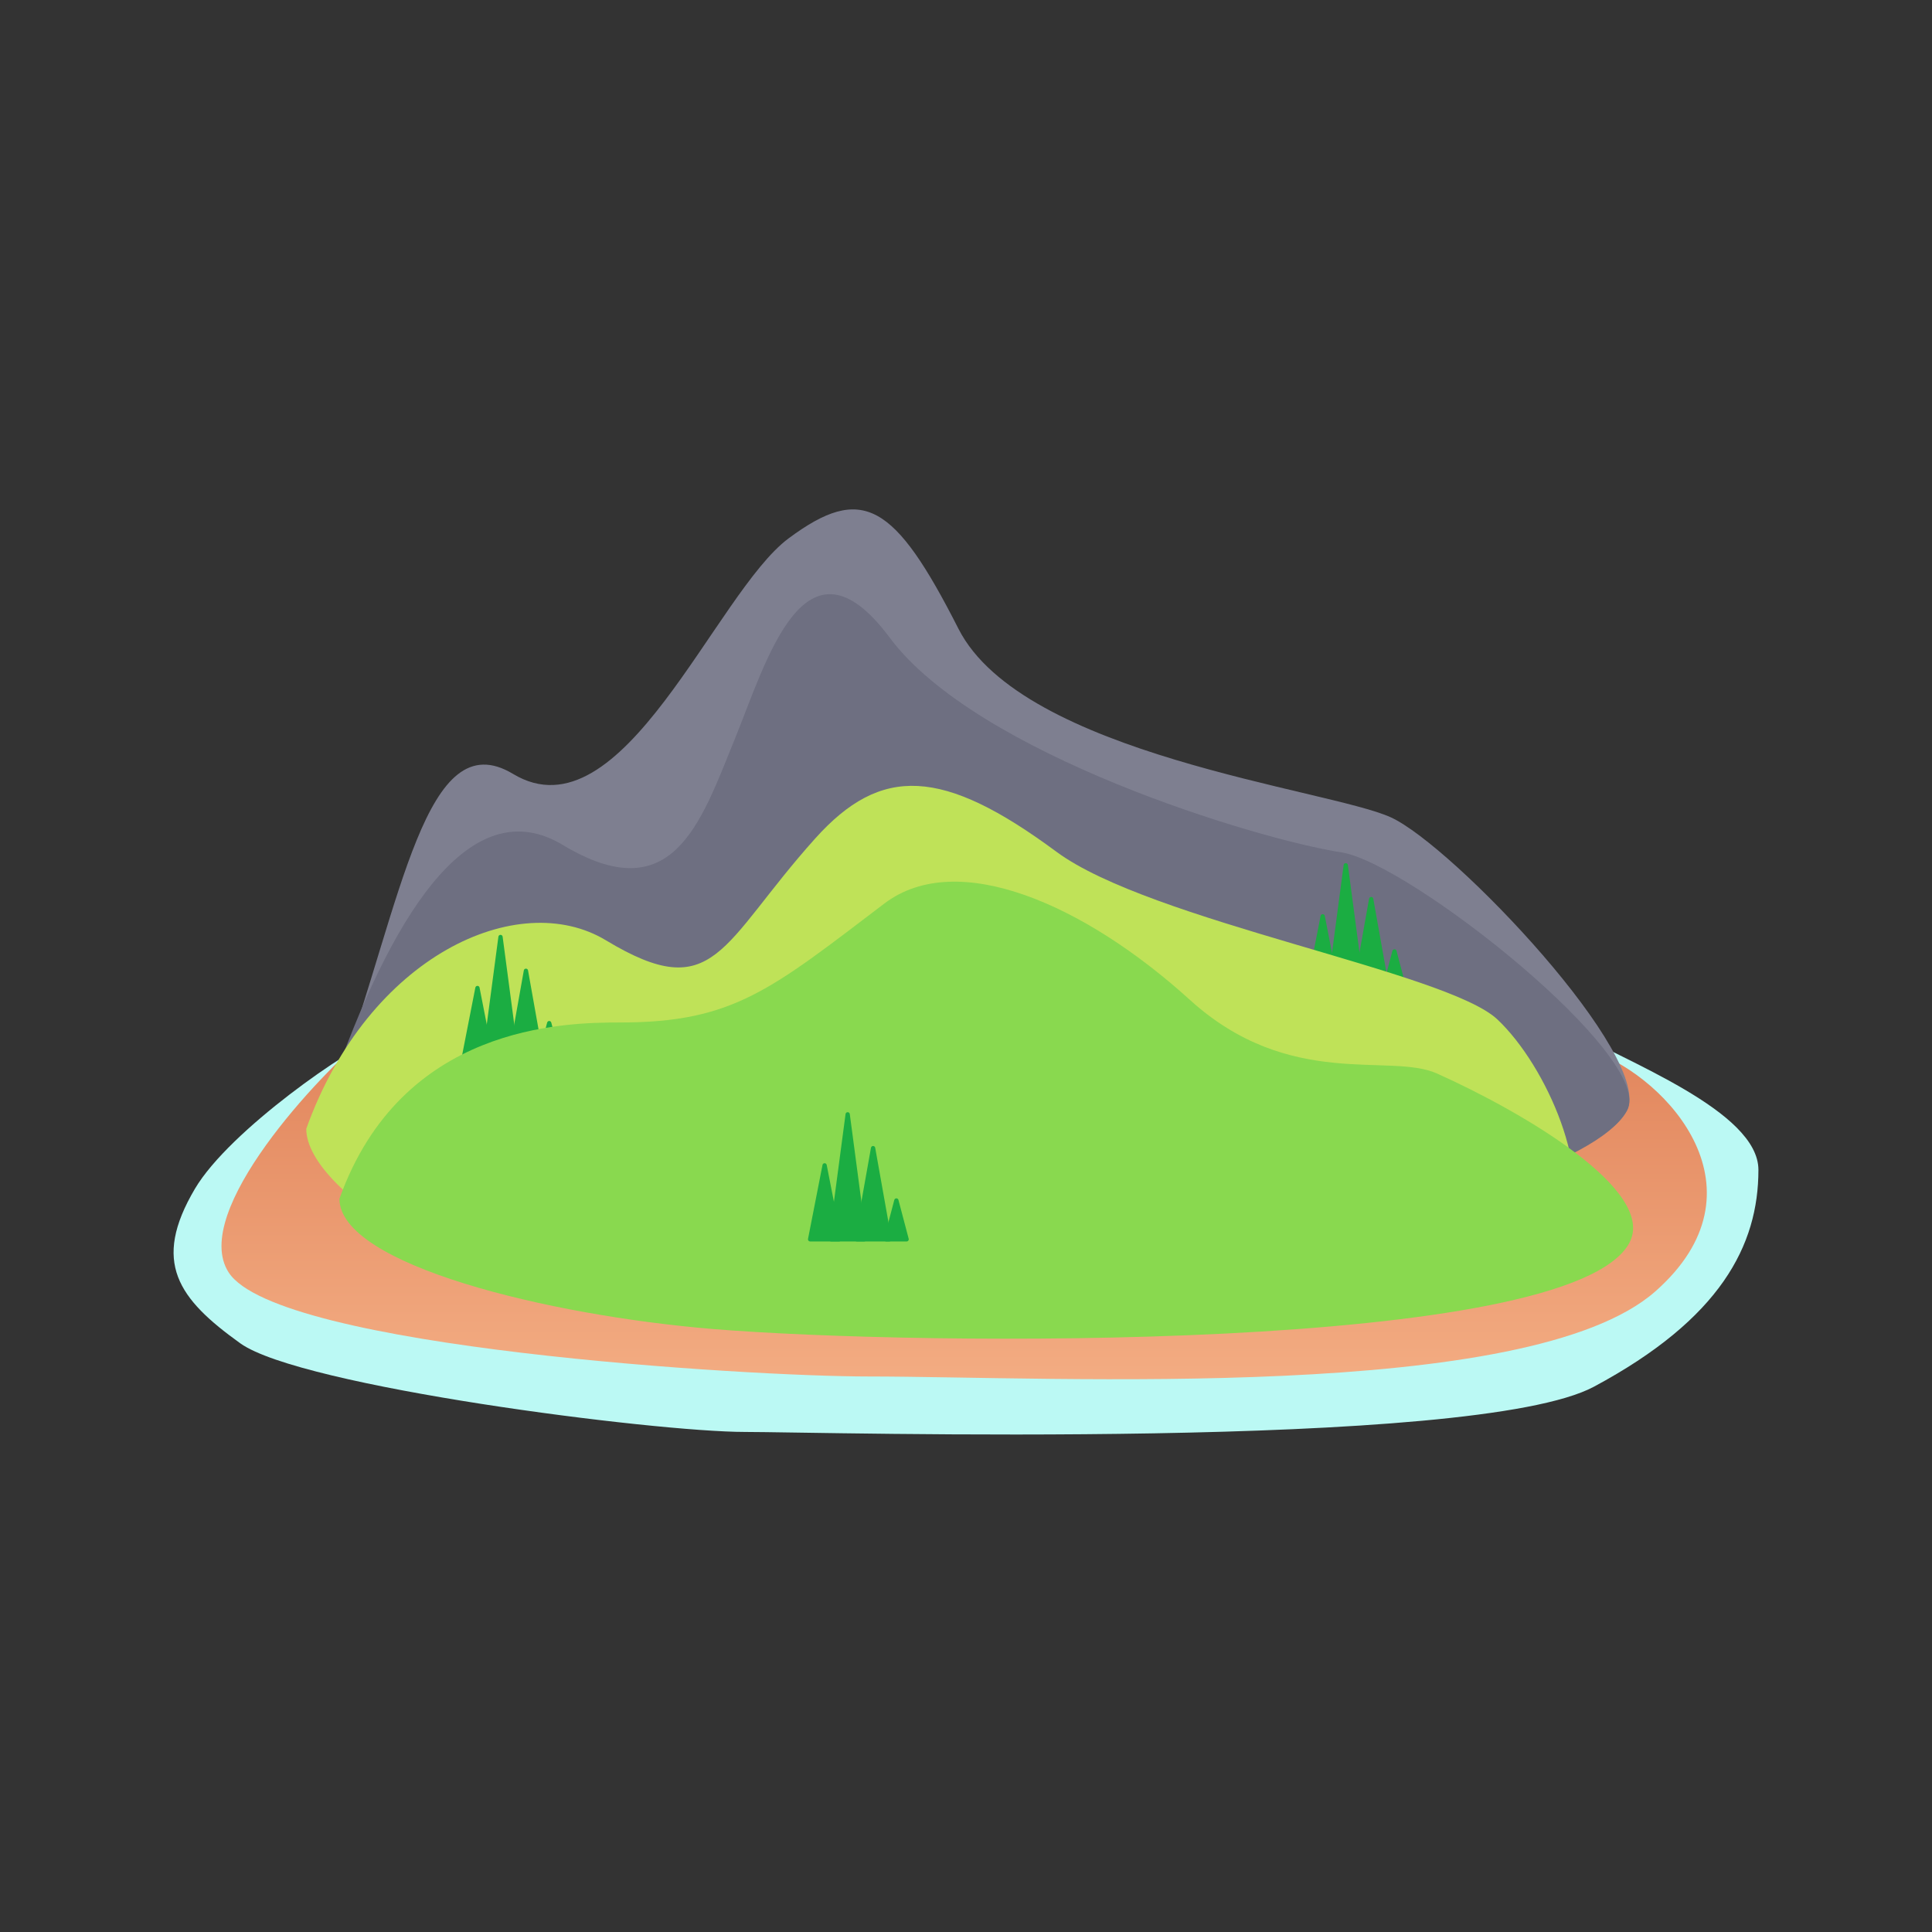 <svg width="512" height="512" viewBox="0 0 512 512" fill="none" xmlns="http://www.w3.org/2000/svg">
<rect x="0" y="0" width="512" height="512" fill="#333333" stroke="none"/>
<path d="M120.302 251.575L100.261 275.057C93.08 277.389 60.882 299.44 51.663 315.028C40.14 334.514 47.227 344.2 63.687 355.998C79.72 367.489 173.409 379.48 197.457 379.48C217.999 379.48 390.731 384.465 422.412 367.489C455.98 349.503 466 330.017 466 310.032C466 294.484 430.929 281.386 414.396 272.06C369.138 262.9 279.824 236.186 252.569 236.586C225.314 236.986 153.034 246.745 120.302 251.575Z" fill="#BBF9F4"/>
<path d="M438.681 342.234C468.905 315.564 442.348 285.94 422.178 278.591L260.147 259.047L97.115 274.582C85.113 284.27 50.206 321.187 60.608 337.223C73.611 357.268 198.635 364.785 230.141 364.785C279.275 364.785 405.175 371.801 438.681 342.234Z" fill="url(#paint0_linear_1263_3788)"/>
<path d="M135.969 205.098C112.761 191.113 106.459 239.06 89.954 285.009C89.954 302.49 145.372 315.875 188.987 319.471C243.505 323.966 415.062 323.466 431.067 294.499C438.746 280.601 385.052 224.076 368.547 216.585C352.041 209.093 271.014 200.103 254.008 166.64C237.003 133.177 228.5 128.182 208.993 142.667C189.487 157.151 164.979 222.578 135.969 205.098Z" fill="#7E7F90"/>
<path d="M149.102 223.898C125.853 209.92 105.511 238.875 88.977 284.805C88.977 302.278 144.993 338.904 188.684 342.498C243.297 346.991 415.155 323.246 431.188 294.29C438.88 280.398 373.477 228.677 355.531 225.895C332.984 222.4 258.83 199.935 235.782 168.982C213.351 138.859 203.214 174.973 194.696 195.941C185.56 218.431 178.162 241.371 149.102 223.898Z" fill="#6E6F81"/>
<path d="M356.081 229.233C356.167 228.58 357.116 228.58 357.203 229.233L361.595 262.362C361.64 262.7 361.376 263 361.034 263H352.25C351.908 263 351.644 262.7 351.688 262.362L356.081 229.233Z" fill="#1BAD42"/>
<path d="M349.973 242.72C350.092 242.112 350.965 242.112 351.084 242.72L354.925 262.328C354.993 262.676 354.726 263 354.37 263H346.687C346.331 263 346.064 262.676 346.132 262.328L349.973 242.72Z" fill="#1BAD42"/>
<path d="M362.82 238.165C362.931 237.544 363.824 237.544 363.935 238.165L368.241 262.338C368.302 262.683 368.036 263 367.683 263H359.072C358.72 263 358.453 262.683 358.514 262.338L362.82 238.165Z" fill="#1BAD42"/>
<path d="M369 251.994C369.148 251.433 369.947 251.433 370.095 251.994L372.813 262.293C372.908 262.65 372.637 263 372.266 263H366.829C366.458 263 366.187 262.65 366.281 262.293L369 251.994Z" fill="#1BAD42"/>
<path d="M160.58 249.192C137.404 235.207 97.646 253.188 81.163 299.138C81.163 316.619 128.514 344.699 172.069 348.295C226.512 352.79 398.834 354.578 414.818 325.61C422.486 311.712 409.998 282.602 396.836 270.17C383.35 257.431 304.931 244.198 279.957 225.718C249.79 203.396 233.505 202.743 216.023 222.222C190.903 250.211 189.551 266.673 160.58 249.192Z" fill="#BFE258"/>
<path d="M132.081 248.233C132.167 247.58 133.116 247.58 133.203 248.233L137.595 281.362C137.64 281.7 137.376 282 137.034 282H128.25C127.908 282 127.644 281.7 127.688 281.362L132.081 248.233Z" fill="#1BAD42"/>
<path d="M125.973 261.72C126.092 261.112 126.965 261.112 127.084 261.72L130.925 281.328C130.993 281.676 130.726 282 130.37 282H122.687C122.331 282 122.064 281.676 122.132 281.328L125.973 261.72Z" fill="#1BAD42"/>
<path d="M138.82 257.165C138.931 256.544 139.824 256.544 139.935 257.165L144.241 281.338C144.302 281.683 144.036 282 143.683 282H135.072C134.72 282 134.453 281.683 134.514 281.338L138.82 257.165Z" fill="#1BAD42"/>
<path d="M145 270.994C145.148 270.433 145.947 270.433 146.095 270.994L148.813 281.293C148.908 281.65 148.637 282 148.266 282H142.829C142.458 282 142.187 281.65 142.281 281.293L145 270.994Z" fill="#1BAD42"/>
<path d="M164.408 270.966C149.434 270.966 106.444 271.647 89.954 317.676C89.954 335.187 145.32 348.595 188.893 352.198C243.36 356.701 415.754 358.492 431.744 329.473C439.416 315.551 403.141 294.489 380.775 284.474C368.283 278.881 341.799 288.977 315.316 264.962C287.488 239.728 253.716 224.754 234.365 239.446C204.383 262.208 194.39 270.966 164.408 270.966Z" fill="#89D94F"/>
<path d="M224.081 295.233C224.167 294.58 225.116 294.58 225.203 295.233L229.595 328.362C229.64 328.7 229.376 329 229.034 329H220.25C219.908 329 219.644 328.7 219.688 328.362L224.081 295.233Z" fill="#1BAD42"/>
<path d="M217.973 308.72C218.092 308.112 218.965 308.112 219.084 308.72L222.925 328.328C222.993 328.676 222.726 329 222.37 329H214.687C214.331 329 214.064 328.676 214.132 328.328L217.973 308.72Z" fill="#1BAD42"/>
<path d="M230.82 304.165C230.931 303.544 231.824 303.544 231.935 304.165L236.241 328.338C236.302 328.683 236.036 329 235.683 329H227.072C226.72 329 226.453 328.683 226.514 328.338L230.82 304.165Z" fill="#1BAD42"/>
<path d="M237 317.994C237.148 317.433 237.947 317.433 238.095 317.994L240.813 328.293C240.908 328.65 240.637 329 240.266 329H234.829C234.458 329 234.187 328.65 234.281 328.293L237 317.994Z" fill="#1BAD42"/>
<defs>
<linearGradient id="paint0_linear_1263_3788" x1="255.512" y1="259.047" x2="255.512" y2="365.512" gradientUnits="userSpaceOnUse">
<stop stop-color="#DE7E55"/>
<stop offset="1" stop-color="#F3AC82"/>
</linearGradient>
</defs>
</svg>
